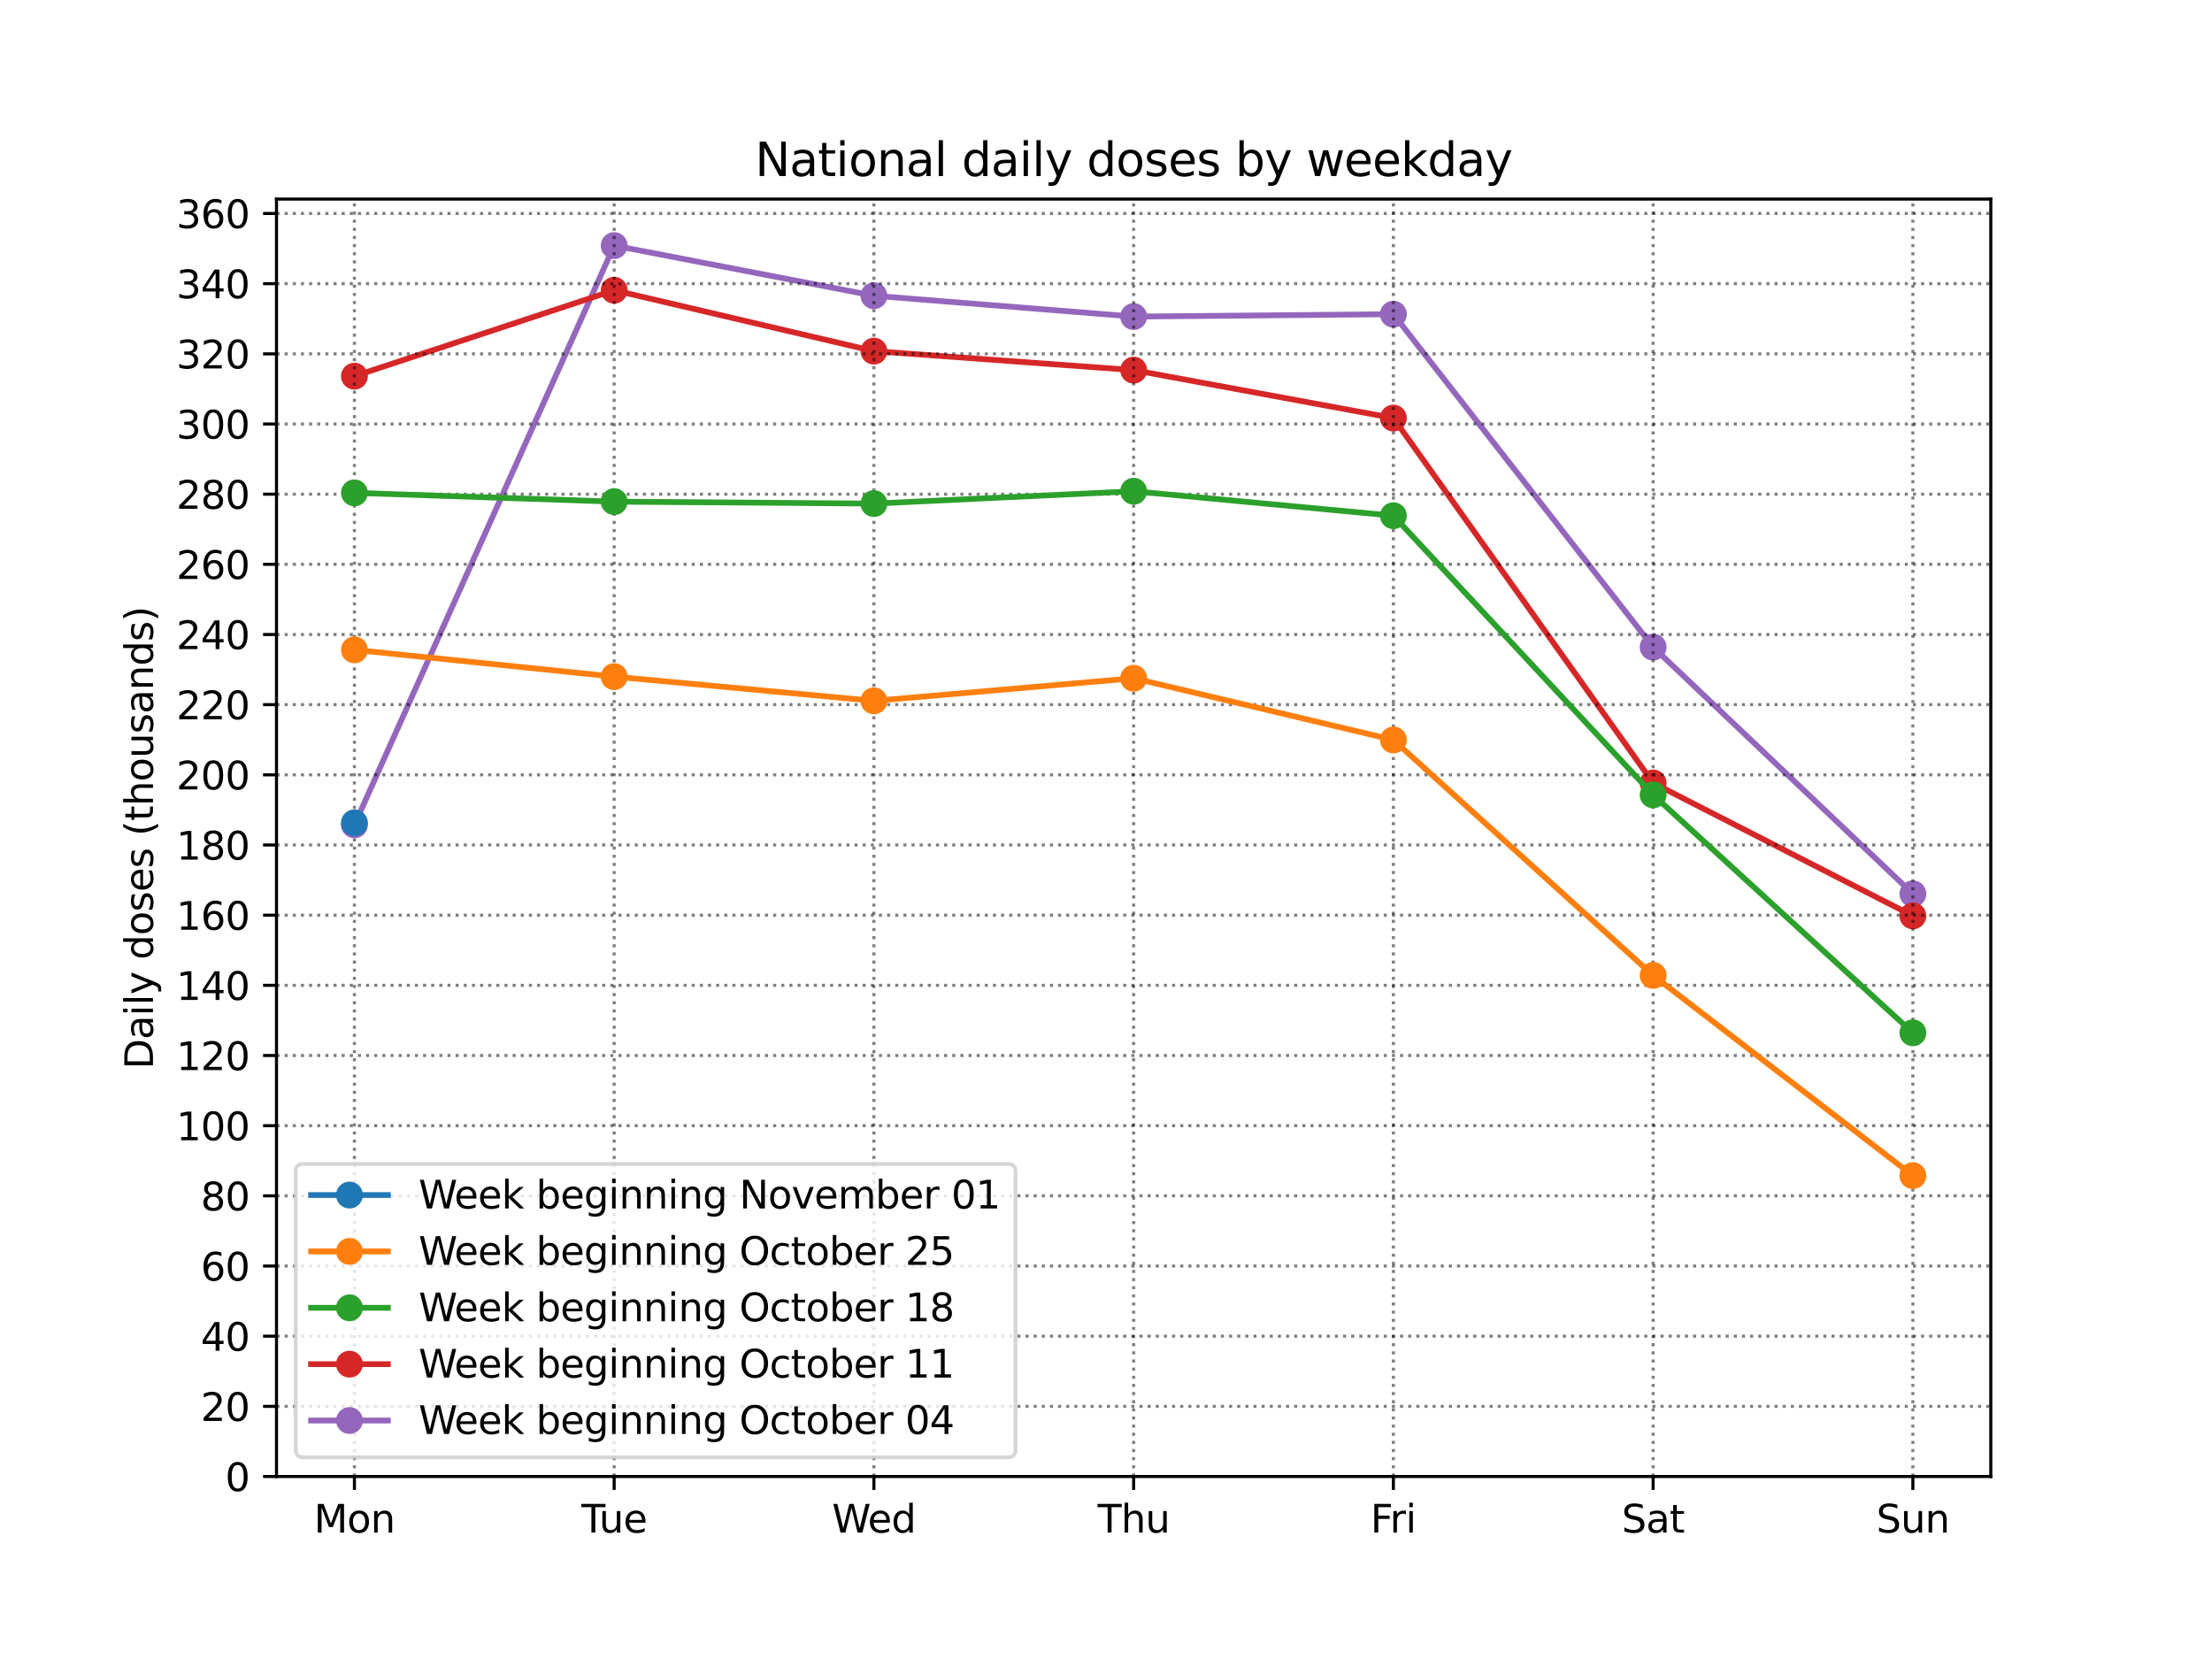 <?xml version="1.0" encoding="utf-8" standalone="no"?>
<!DOCTYPE svg PUBLIC "-//W3C//DTD SVG 1.1//EN"
  "http://www.w3.org/Graphics/SVG/1.1/DTD/svg11.dtd">
<svg height="432pt" version="1.1" viewBox="0 0 576 432" width="576pt" xmlns="http://www.w3.org/2000/svg" xmlns:xlink="http://www.w3.org/1999/xlink">
 <defs>
  <style type="text/css">*{stroke-linecap:butt;stroke-linejoin:round;}</style>
 </defs>
 <g id="figure_1">
  <g id="patch_1">
   <path d="M 0 432 
L 576 432 
L 576 0 
L 0 0 
z
" style="fill:#ffffff;"/>
  </g>
  <g id="axes_1">
   <g id="patch_2">
    <path d="M 72 384.48 
L 518.4 384.48 
L 518.4 51.84 
L 72 51.84 
z
" style="fill:#ffffff;"/>
   </g>
   <g id="line2d_1">
    <path clip-path="url(#pdf27d88c3b)" d="M 92.291 214.792 
L 159.927 63.949 
L 227.564 77.01 
L 295.2 82.435 
L 362.836 81.816 
L 430.473 168.506 
L 498.109 232.745 
" style="fill:none;stroke:#9467bd;stroke-linecap:square;stroke-width:1.5;"/>
    <defs>
     <path d="M 0 3 
C 0.796 3 1.559 2.684 2.121 2.121 
C 2.684 1.559 3 0.796 3 0 
C 3 -0.796 2.684 -1.559 2.121 -2.121 
C 1.559 -2.684 0.796 -3 0 -3 
C -0.796 -3 -1.559 -2.684 -2.121 -2.121 
C -2.684 -1.559 -3 -0.796 -3 0 
C -3 0.796 -2.684 1.559 -2.121 2.121 
C -1.559 2.684 -0.796 3 0 3 
z
" id="mceba4d92d8" style="stroke:#9467bd;"/>
    </defs>
    <g clip-path="url(#pdf27d88c3b)">
     <use style="fill:#9467bd;stroke:#9467bd;" x="92.291" xlink:href="#mceba4d92d8" y="214.792"/>
     <use style="fill:#9467bd;stroke:#9467bd;" x="159.927" xlink:href="#mceba4d92d8" y="63.949"/>
     <use style="fill:#9467bd;stroke:#9467bd;" x="227.564" xlink:href="#mceba4d92d8" y="77.01"/>
     <use style="fill:#9467bd;stroke:#9467bd;" x="295.2" xlink:href="#mceba4d92d8" y="82.435"/>
     <use style="fill:#9467bd;stroke:#9467bd;" x="362.836" xlink:href="#mceba4d92d8" y="81.816"/>
     <use style="fill:#9467bd;stroke:#9467bd;" x="430.473" xlink:href="#mceba4d92d8" y="168.506"/>
     <use style="fill:#9467bd;stroke:#9467bd;" x="498.109" xlink:href="#mceba4d92d8" y="232.745"/>
    </g>
   </g>
   <g id="line2d_2">
    <path clip-path="url(#pdf27d88c3b)" d="M 92.291 97.953 
L 159.927 75.578 
L 227.564 91.432 
L 295.2 96.378 
L 362.836 108.862 
L 430.473 203.882 
L 498.109 238.486 
" style="fill:none;stroke:#d62728;stroke-linecap:square;stroke-width:1.5;"/>
    <defs>
     <path d="M 0 3 
C 0.796 3 1.559 2.684 2.121 2.121 
C 2.684 1.559 3 0.796 3 0 
C 3 -0.796 2.684 -1.559 2.121 -2.121 
C 1.559 -2.684 0.796 -3 0 -3 
C -0.796 -3 -1.559 -2.684 -2.121 -2.121 
C -2.684 -1.559 -3 -0.796 -3 0 
C -3 0.796 -2.684 1.559 -2.121 2.121 
C -1.559 2.684 -0.796 3 0 3 
z
" id="mc079fab9cb" style="stroke:#d62728;"/>
    </defs>
    <g clip-path="url(#pdf27d88c3b)">
     <use style="fill:#d62728;stroke:#d62728;" x="92.291" xlink:href="#mc079fab9cb" y="97.953"/>
     <use style="fill:#d62728;stroke:#d62728;" x="159.927" xlink:href="#mc079fab9cb" y="75.578"/>
     <use style="fill:#d62728;stroke:#d62728;" x="227.564" xlink:href="#mc079fab9cb" y="91.432"/>
     <use style="fill:#d62728;stroke:#d62728;" x="295.2" xlink:href="#mc079fab9cb" y="96.378"/>
     <use style="fill:#d62728;stroke:#d62728;" x="362.836" xlink:href="#mc079fab9cb" y="108.862"/>
     <use style="fill:#d62728;stroke:#d62728;" x="430.473" xlink:href="#mc079fab9cb" y="203.882"/>
     <use style="fill:#d62728;stroke:#d62728;" x="498.109" xlink:href="#mc079fab9cb" y="238.486"/>
    </g>
   </g>
   <g id="matplotlib.axis_1">
    <g id="xtick_1">
     <g id="line2d_3">
      <path clip-path="url(#pdf27d88c3b)" d="M 92.291 384.48 
L 92.291 51.84 
" style="fill:none;stroke:#000000;stroke-dasharray:0.8,1.32;stroke-dashoffset:0;stroke-opacity:0.5;stroke-width:0.8;"/>
     </g>
     <g id="line2d_4">
      <defs>
       <path d="M 0 0 
L 0 3.5 
" id="mf8d6def4ef" style="stroke:#000000;stroke-width:0.8;"/>
      </defs>
      <g>
       <use style="stroke:#000000;stroke-width:0.8;" x="92.291" xlink:href="#mf8d6def4ef" y="384.48"/>
      </g>
     </g>
     <g id="text_1">
      <!-- Mon -->
      <g transform="translate(81.749 399.078)scale(0.1 -0.1)">
       <defs>
        <path d="M 628 4666 
L 1569 4666 
L 2759 1491 
L 3956 4666 
L 4897 4666 
L 4897 0 
L 4281 0 
L 4281 4097 
L 3078 897 
L 2444 897 
L 1241 4097 
L 1241 0 
L 628 0 
L 628 4666 
z
" id="DejaVuSans-4d" transform="scale(0.016)"/>
        <path d="M 1959 3097 
Q 1497 3097 1228 2736 
Q 959 2375 959 1747 
Q 959 1119 1226 758 
Q 1494 397 1959 397 
Q 2419 397 2687 759 
Q 2956 1122 2956 1747 
Q 2956 2369 2687 2733 
Q 2419 3097 1959 3097 
z
M 1959 3584 
Q 2709 3584 3137 3096 
Q 3566 2609 3566 1747 
Q 3566 888 3137 398 
Q 2709 -91 1959 -91 
Q 1206 -91 779 398 
Q 353 888 353 1747 
Q 353 2609 779 3096 
Q 1206 3584 1959 3584 
z
" id="DejaVuSans-6f" transform="scale(0.016)"/>
        <path d="M 3513 2113 
L 3513 0 
L 2938 0 
L 2938 2094 
Q 2938 2591 2744 2837 
Q 2550 3084 2163 3084 
Q 1697 3084 1428 2787 
Q 1159 2491 1159 1978 
L 1159 0 
L 581 0 
L 581 3500 
L 1159 3500 
L 1159 2956 
Q 1366 3272 1645 3428 
Q 1925 3584 2291 3584 
Q 2894 3584 3203 3211 
Q 3513 2838 3513 2113 
z
" id="DejaVuSans-6e" transform="scale(0.016)"/>
       </defs>
       <use xlink:href="#DejaVuSans-4d"/>
       <use x="86.279" xlink:href="#DejaVuSans-6f"/>
       <use x="147.461" xlink:href="#DejaVuSans-6e"/>
      </g>
     </g>
    </g>
    <g id="xtick_2">
     <g id="line2d_5">
      <path clip-path="url(#pdf27d88c3b)" d="M 159.927 384.48 
L 159.927 51.84 
" style="fill:none;stroke:#000000;stroke-dasharray:0.8,1.32;stroke-dashoffset:0;stroke-opacity:0.5;stroke-width:0.8;"/>
     </g>
     <g id="line2d_6">
      <g>
       <use style="stroke:#000000;stroke-width:0.8;" x="159.927" xlink:href="#mf8d6def4ef" y="384.48"/>
      </g>
     </g>
     <g id="text_2">
      <!-- Tue -->
      <g transform="translate(151.384 399.078)scale(0.1 -0.1)">
       <defs>
        <path d="M -19 4666 
L 3928 4666 
L 3928 4134 
L 2272 4134 
L 2272 0 
L 1638 0 
L 1638 4134 
L -19 4134 
L -19 4666 
z
" id="DejaVuSans-54" transform="scale(0.016)"/>
        <path d="M 544 1381 
L 544 3500 
L 1119 3500 
L 1119 1403 
Q 1119 906 1312 657 
Q 1506 409 1894 409 
Q 2359 409 2629 706 
Q 2900 1003 2900 1516 
L 2900 3500 
L 3475 3500 
L 3475 0 
L 2900 0 
L 2900 538 
Q 2691 219 2414 64 
Q 2138 -91 1772 -91 
Q 1169 -91 856 284 
Q 544 659 544 1381 
z
M 1991 3584 
L 1991 3584 
z
" id="DejaVuSans-75" transform="scale(0.016)"/>
        <path d="M 3597 1894 
L 3597 1613 
L 953 1613 
Q 991 1019 1311 708 
Q 1631 397 2203 397 
Q 2534 397 2845 478 
Q 3156 559 3463 722 
L 3463 178 
Q 3153 47 2828 -22 
Q 2503 -91 2169 -91 
Q 1331 -91 842 396 
Q 353 884 353 1716 
Q 353 2575 817 3079 
Q 1281 3584 2069 3584 
Q 2775 3584 3186 3129 
Q 3597 2675 3597 1894 
z
M 3022 2063 
Q 3016 2534 2758 2815 
Q 2500 3097 2075 3097 
Q 1594 3097 1305 2825 
Q 1016 2553 972 2059 
L 3022 2063 
z
" id="DejaVuSans-65" transform="scale(0.016)"/>
       </defs>
       <use xlink:href="#DejaVuSans-54"/>
       <use x="45.959" xlink:href="#DejaVuSans-75"/>
       <use x="109.338" xlink:href="#DejaVuSans-65"/>
      </g>
     </g>
    </g>
    <g id="xtick_3">
     <g id="line2d_7">
      <path clip-path="url(#pdf27d88c3b)" d="M 227.564 384.48 
L 227.564 51.84 
" style="fill:none;stroke:#000000;stroke-dasharray:0.8,1.32;stroke-dashoffset:0;stroke-opacity:0.5;stroke-width:0.8;"/>
     </g>
     <g id="line2d_8">
      <g>
       <use style="stroke:#000000;stroke-width:0.8;" x="227.564" xlink:href="#mf8d6def4ef" y="384.48"/>
      </g>
     </g>
     <g id="text_3">
      <!-- Wed -->
      <g transform="translate(216.663 399.078)scale(0.1 -0.1)">
       <defs>
        <path d="M 213 4666 
L 850 4666 
L 1831 722 
L 2809 4666 
L 3519 4666 
L 4500 722 
L 5478 4666 
L 6119 4666 
L 4947 0 
L 4153 0 
L 3169 4050 
L 2175 0 
L 1381 0 
L 213 4666 
z
" id="DejaVuSans-57" transform="scale(0.016)"/>
        <path d="M 2906 2969 
L 2906 4863 
L 3481 4863 
L 3481 0 
L 2906 0 
L 2906 525 
Q 2725 213 2448 61 
Q 2172 -91 1784 -91 
Q 1150 -91 751 415 
Q 353 922 353 1747 
Q 353 2572 751 3078 
Q 1150 3584 1784 3584 
Q 2172 3584 2448 3432 
Q 2725 3281 2906 2969 
z
M 947 1747 
Q 947 1113 1208 752 
Q 1469 391 1925 391 
Q 2381 391 2643 752 
Q 2906 1113 2906 1747 
Q 2906 2381 2643 2742 
Q 2381 3103 1925 3103 
Q 1469 3103 1208 2742 
Q 947 2381 947 1747 
z
" id="DejaVuSans-64" transform="scale(0.016)"/>
       </defs>
       <use xlink:href="#DejaVuSans-57"/>
       <use x="93.002" xlink:href="#DejaVuSans-65"/>
       <use x="154.525" xlink:href="#DejaVuSans-64"/>
      </g>
     </g>
    </g>
    <g id="xtick_4">
     <g id="line2d_9">
      <path clip-path="url(#pdf27d88c3b)" d="M 295.2 384.48 
L 295.2 51.84 
" style="fill:none;stroke:#000000;stroke-dasharray:0.8,1.32;stroke-dashoffset:0;stroke-opacity:0.5;stroke-width:0.8;"/>
     </g>
     <g id="line2d_10">
      <g>
       <use style="stroke:#000000;stroke-width:0.8;" x="295.2" xlink:href="#mf8d6def4ef" y="384.48"/>
      </g>
     </g>
     <g id="text_4">
      <!-- Thu -->
      <g transform="translate(285.809 399.078)scale(0.1 -0.1)">
       <defs>
        <path d="M 3513 2113 
L 3513 0 
L 2938 0 
L 2938 2094 
Q 2938 2591 2744 2837 
Q 2550 3084 2163 3084 
Q 1697 3084 1428 2787 
Q 1159 2491 1159 1978 
L 1159 0 
L 581 0 
L 581 4863 
L 1159 4863 
L 1159 2956 
Q 1366 3272 1645 3428 
Q 1925 3584 2291 3584 
Q 2894 3584 3203 3211 
Q 3513 2838 3513 2113 
z
" id="DejaVuSans-68" transform="scale(0.016)"/>
       </defs>
       <use xlink:href="#DejaVuSans-54"/>
       <use x="61.084" xlink:href="#DejaVuSans-68"/>
       <use x="124.463" xlink:href="#DejaVuSans-75"/>
      </g>
     </g>
    </g>
    <g id="xtick_5">
     <g id="line2d_11">
      <path clip-path="url(#pdf27d88c3b)" d="M 362.836 384.48 
L 362.836 51.84 
" style="fill:none;stroke:#000000;stroke-dasharray:0.8,1.32;stroke-dashoffset:0;stroke-opacity:0.5;stroke-width:0.8;"/>
     </g>
     <g id="line2d_12">
      <g>
       <use style="stroke:#000000;stroke-width:0.8;" x="362.836" xlink:href="#mf8d6def4ef" y="384.48"/>
      </g>
     </g>
     <g id="text_5">
      <!-- Fri -->
      <g transform="translate(356.879 399.078)scale(0.1 -0.1)">
       <defs>
        <path d="M 628 4666 
L 3309 4666 
L 3309 4134 
L 1259 4134 
L 1259 2759 
L 3109 2759 
L 3109 2228 
L 1259 2228 
L 1259 0 
L 628 0 
L 628 4666 
z
" id="DejaVuSans-46" transform="scale(0.016)"/>
        <path d="M 2631 2963 
Q 2534 3019 2420 3045 
Q 2306 3072 2169 3072 
Q 1681 3072 1420 2755 
Q 1159 2438 1159 1844 
L 1159 0 
L 581 0 
L 581 3500 
L 1159 3500 
L 1159 2956 
Q 1341 3275 1631 3429 
Q 1922 3584 2338 3584 
Q 2397 3584 2469 3576 
Q 2541 3569 2628 3553 
L 2631 2963 
z
" id="DejaVuSans-72" transform="scale(0.016)"/>
        <path d="M 603 3500 
L 1178 3500 
L 1178 0 
L 603 0 
L 603 3500 
z
M 603 4863 
L 1178 4863 
L 1178 4134 
L 603 4134 
L 603 4863 
z
" id="DejaVuSans-69" transform="scale(0.016)"/>
       </defs>
       <use xlink:href="#DejaVuSans-46"/>
       <use x="50.27" xlink:href="#DejaVuSans-72"/>
       <use x="91.383" xlink:href="#DejaVuSans-69"/>
      </g>
     </g>
    </g>
    <g id="xtick_6">
     <g id="line2d_13">
      <path clip-path="url(#pdf27d88c3b)" d="M 430.473 384.48 
L 430.473 51.84 
" style="fill:none;stroke:#000000;stroke-dasharray:0.8,1.32;stroke-dashoffset:0;stroke-opacity:0.5;stroke-width:0.8;"/>
     </g>
     <g id="line2d_14">
      <g>
       <use style="stroke:#000000;stroke-width:0.8;" x="430.473" xlink:href="#mf8d6def4ef" y="384.48"/>
      </g>
     </g>
     <g id="text_6">
      <!-- Sat -->
      <g transform="translate(422.274 399.078)scale(0.1 -0.1)">
       <defs>
        <path d="M 3425 4513 
L 3425 3897 
Q 3066 4069 2747 4153 
Q 2428 4238 2131 4238 
Q 1616 4238 1336 4038 
Q 1056 3838 1056 3469 
Q 1056 3159 1242 3001 
Q 1428 2844 1947 2747 
L 2328 2669 
Q 3034 2534 3370 2195 
Q 3706 1856 3706 1288 
Q 3706 609 3251 259 
Q 2797 -91 1919 -91 
Q 1588 -91 1214 -16 
Q 841 59 441 206 
L 441 856 
Q 825 641 1194 531 
Q 1563 422 1919 422 
Q 2459 422 2753 634 
Q 3047 847 3047 1241 
Q 3047 1584 2836 1778 
Q 2625 1972 2144 2069 
L 1759 2144 
Q 1053 2284 737 2584 
Q 422 2884 422 3419 
Q 422 4038 858 4394 
Q 1294 4750 2059 4750 
Q 2388 4750 2728 4690 
Q 3069 4631 3425 4513 
z
" id="DejaVuSans-53" transform="scale(0.016)"/>
        <path d="M 2194 1759 
Q 1497 1759 1228 1600 
Q 959 1441 959 1056 
Q 959 750 1161 570 
Q 1363 391 1709 391 
Q 2188 391 2477 730 
Q 2766 1069 2766 1631 
L 2766 1759 
L 2194 1759 
z
M 3341 1997 
L 3341 0 
L 2766 0 
L 2766 531 
Q 2569 213 2275 61 
Q 1981 -91 1556 -91 
Q 1019 -91 701 211 
Q 384 513 384 1019 
Q 384 1609 779 1909 
Q 1175 2209 1959 2209 
L 2766 2209 
L 2766 2266 
Q 2766 2663 2505 2880 
Q 2244 3097 1772 3097 
Q 1472 3097 1187 3025 
Q 903 2953 641 2809 
L 641 3341 
Q 956 3463 1253 3523 
Q 1550 3584 1831 3584 
Q 2591 3584 2966 3190 
Q 3341 2797 3341 1997 
z
" id="DejaVuSans-61" transform="scale(0.016)"/>
        <path d="M 1172 4494 
L 1172 3500 
L 2356 3500 
L 2356 3053 
L 1172 3053 
L 1172 1153 
Q 1172 725 1289 603 
Q 1406 481 1766 481 
L 2356 481 
L 2356 0 
L 1766 0 
Q 1100 0 847 248 
Q 594 497 594 1153 
L 594 3053 
L 172 3053 
L 172 3500 
L 594 3500 
L 594 4494 
L 1172 4494 
z
" id="DejaVuSans-74" transform="scale(0.016)"/>
       </defs>
       <use xlink:href="#DejaVuSans-53"/>
       <use x="63.477" xlink:href="#DejaVuSans-61"/>
       <use x="124.756" xlink:href="#DejaVuSans-74"/>
      </g>
     </g>
    </g>
    <g id="xtick_7">
     <g id="line2d_15">
      <path clip-path="url(#pdf27d88c3b)" d="M 498.109 384.48 
L 498.109 51.84 
" style="fill:none;stroke:#000000;stroke-dasharray:0.8,1.32;stroke-dashoffset:0;stroke-opacity:0.5;stroke-width:0.8;"/>
     </g>
     <g id="line2d_16">
      <g>
       <use style="stroke:#000000;stroke-width:0.8;" x="498.109" xlink:href="#mf8d6def4ef" y="384.48"/>
      </g>
     </g>
     <g id="text_7">
      <!-- Sun -->
      <g transform="translate(488.597 399.078)scale(0.1 -0.1)">
       <use xlink:href="#DejaVuSans-53"/>
       <use x="63.477" xlink:href="#DejaVuSans-75"/>
       <use x="126.855" xlink:href="#DejaVuSans-6e"/>
      </g>
     </g>
    </g>
   </g>
   <g id="matplotlib.axis_2">
    <g id="ytick_1">
     <g id="line2d_17">
      <path clip-path="url(#pdf27d88c3b)" d="M 72 384.48 
L 518.4 384.48 
" style="fill:none;stroke:#000000;stroke-dasharray:0.8,1.32;stroke-dashoffset:0;stroke-opacity:0.5;stroke-width:0.8;"/>
     </g>
     <g id="line2d_18">
      <defs>
       <path d="M 0 0 
L -3.5 0 
" id="m6981394489" style="stroke:#000000;stroke-width:0.8;"/>
      </defs>
      <g>
       <use style="stroke:#000000;stroke-width:0.8;" x="72" xlink:href="#m6981394489" y="384.48"/>
      </g>
     </g>
     <g id="text_8">
      <!-- 0 -->
      <g transform="translate(58.638 388.279)scale(0.1 -0.1)">
       <defs>
        <path d="M 2034 4250 
Q 1547 4250 1301 3770 
Q 1056 3291 1056 2328 
Q 1056 1369 1301 889 
Q 1547 409 2034 409 
Q 2525 409 2770 889 
Q 3016 1369 3016 2328 
Q 3016 3291 2770 3770 
Q 2525 4250 2034 4250 
z
M 2034 4750 
Q 2819 4750 3233 4129 
Q 3647 3509 3647 2328 
Q 3647 1150 3233 529 
Q 2819 -91 2034 -91 
Q 1250 -91 836 529 
Q 422 1150 422 2328 
Q 422 3509 836 4129 
Q 1250 4750 2034 4750 
z
" id="DejaVuSans-30" transform="scale(0.016)"/>
       </defs>
       <use xlink:href="#DejaVuSans-30"/>
      </g>
     </g>
    </g>
    <g id="ytick_2">
     <g id="line2d_19">
      <path clip-path="url(#pdf27d88c3b)" d="M 72 366.209 
L 518.4 366.209 
" style="fill:none;stroke:#000000;stroke-dasharray:0.8,1.32;stroke-dashoffset:0;stroke-opacity:0.5;stroke-width:0.8;"/>
     </g>
     <g id="line2d_20">
      <g>
       <use style="stroke:#000000;stroke-width:0.8;" x="72" xlink:href="#m6981394489" y="366.209"/>
      </g>
     </g>
     <g id="text_9">
      <!-- 20 -->
      <g transform="translate(52.275 370.008)scale(0.1 -0.1)">
       <defs>
        <path d="M 1228 531 
L 3431 531 
L 3431 0 
L 469 0 
L 469 531 
Q 828 903 1448 1529 
Q 2069 2156 2228 2338 
Q 2531 2678 2651 2914 
Q 2772 3150 2772 3378 
Q 2772 3750 2511 3984 
Q 2250 4219 1831 4219 
Q 1534 4219 1204 4116 
Q 875 4013 500 3803 
L 500 4441 
Q 881 4594 1212 4672 
Q 1544 4750 1819 4750 
Q 2544 4750 2975 4387 
Q 3406 4025 3406 3419 
Q 3406 3131 3298 2873 
Q 3191 2616 2906 2266 
Q 2828 2175 2409 1742 
Q 1991 1309 1228 531 
z
" id="DejaVuSans-32" transform="scale(0.016)"/>
       </defs>
       <use xlink:href="#DejaVuSans-32"/>
       <use x="63.623" xlink:href="#DejaVuSans-30"/>
      </g>
     </g>
    </g>
    <g id="ytick_3">
     <g id="line2d_21">
      <path clip-path="url(#pdf27d88c3b)" d="M 72 347.937 
L 518.4 347.937 
" style="fill:none;stroke:#000000;stroke-dasharray:0.8,1.32;stroke-dashoffset:0;stroke-opacity:0.5;stroke-width:0.8;"/>
     </g>
     <g id="line2d_22">
      <g>
       <use style="stroke:#000000;stroke-width:0.8;" x="72" xlink:href="#m6981394489" y="347.937"/>
      </g>
     </g>
     <g id="text_10">
      <!-- 40 -->
      <g transform="translate(52.275 351.736)scale(0.1 -0.1)">
       <defs>
        <path d="M 2419 4116 
L 825 1625 
L 2419 1625 
L 2419 4116 
z
M 2253 4666 
L 3047 4666 
L 3047 1625 
L 3713 1625 
L 3713 1100 
L 3047 1100 
L 3047 0 
L 2419 0 
L 2419 1100 
L 313 1100 
L 313 1709 
L 2253 4666 
z
" id="DejaVuSans-34" transform="scale(0.016)"/>
       </defs>
       <use xlink:href="#DejaVuSans-34"/>
       <use x="63.623" xlink:href="#DejaVuSans-30"/>
      </g>
     </g>
    </g>
    <g id="ytick_4">
     <g id="line2d_23">
      <path clip-path="url(#pdf27d88c3b)" d="M 72 329.666 
L 518.4 329.666 
" style="fill:none;stroke:#000000;stroke-dasharray:0.8,1.32;stroke-dashoffset:0;stroke-opacity:0.5;stroke-width:0.8;"/>
     </g>
     <g id="line2d_24">
      <g>
       <use style="stroke:#000000;stroke-width:0.8;" x="72" xlink:href="#m6981394489" y="329.666"/>
      </g>
     </g>
     <g id="text_11">
      <!-- 60 -->
      <g transform="translate(52.275 333.465)scale(0.1 -0.1)">
       <defs>
        <path d="M 2113 2584 
Q 1688 2584 1439 2293 
Q 1191 2003 1191 1497 
Q 1191 994 1439 701 
Q 1688 409 2113 409 
Q 2538 409 2786 701 
Q 3034 994 3034 1497 
Q 3034 2003 2786 2293 
Q 2538 2584 2113 2584 
z
M 3366 4563 
L 3366 3988 
Q 3128 4100 2886 4159 
Q 2644 4219 2406 4219 
Q 1781 4219 1451 3797 
Q 1122 3375 1075 2522 
Q 1259 2794 1537 2939 
Q 1816 3084 2150 3084 
Q 2853 3084 3261 2657 
Q 3669 2231 3669 1497 
Q 3669 778 3244 343 
Q 2819 -91 2113 -91 
Q 1303 -91 875 529 
Q 447 1150 447 2328 
Q 447 3434 972 4092 
Q 1497 4750 2381 4750 
Q 2619 4750 2861 4703 
Q 3103 4656 3366 4563 
z
" id="DejaVuSans-36" transform="scale(0.016)"/>
       </defs>
       <use xlink:href="#DejaVuSans-36"/>
       <use x="63.623" xlink:href="#DejaVuSans-30"/>
      </g>
     </g>
    </g>
    <g id="ytick_5">
     <g id="line2d_25">
      <path clip-path="url(#pdf27d88c3b)" d="M 72 311.395 
L 518.4 311.395 
" style="fill:none;stroke:#000000;stroke-dasharray:0.8,1.32;stroke-dashoffset:0;stroke-opacity:0.5;stroke-width:0.8;"/>
     </g>
     <g id="line2d_26">
      <g>
       <use style="stroke:#000000;stroke-width:0.8;" x="72" xlink:href="#m6981394489" y="311.395"/>
      </g>
     </g>
     <g id="text_12">
      <!-- 80 -->
      <g transform="translate(52.275 315.194)scale(0.1 -0.1)">
       <defs>
        <path d="M 2034 2216 
Q 1584 2216 1326 1975 
Q 1069 1734 1069 1313 
Q 1069 891 1326 650 
Q 1584 409 2034 409 
Q 2484 409 2743 651 
Q 3003 894 3003 1313 
Q 3003 1734 2745 1975 
Q 2488 2216 2034 2216 
z
M 1403 2484 
Q 997 2584 770 2862 
Q 544 3141 544 3541 
Q 544 4100 942 4425 
Q 1341 4750 2034 4750 
Q 2731 4750 3128 4425 
Q 3525 4100 3525 3541 
Q 3525 3141 3298 2862 
Q 3072 2584 2669 2484 
Q 3125 2378 3379 2068 
Q 3634 1759 3634 1313 
Q 3634 634 3220 271 
Q 2806 -91 2034 -91 
Q 1263 -91 848 271 
Q 434 634 434 1313 
Q 434 1759 690 2068 
Q 947 2378 1403 2484 
z
M 1172 3481 
Q 1172 3119 1398 2916 
Q 1625 2713 2034 2713 
Q 2441 2713 2670 2916 
Q 2900 3119 2900 3481 
Q 2900 3844 2670 4047 
Q 2441 4250 2034 4250 
Q 1625 4250 1398 4047 
Q 1172 3844 1172 3481 
z
" id="DejaVuSans-38" transform="scale(0.016)"/>
       </defs>
       <use xlink:href="#DejaVuSans-38"/>
       <use x="63.623" xlink:href="#DejaVuSans-30"/>
      </g>
     </g>
    </g>
    <g id="ytick_6">
     <g id="line2d_27">
      <path clip-path="url(#pdf27d88c3b)" d="M 72 293.123 
L 518.4 293.123 
" style="fill:none;stroke:#000000;stroke-dasharray:0.8,1.32;stroke-dashoffset:0;stroke-opacity:0.5;stroke-width:0.8;"/>
     </g>
     <g id="line2d_28">
      <g>
       <use style="stroke:#000000;stroke-width:0.8;" x="72" xlink:href="#m6981394489" y="293.123"/>
      </g>
     </g>
     <g id="text_13">
      <!-- 100 -->
      <g transform="translate(45.913 296.922)scale(0.1 -0.1)">
       <defs>
        <path d="M 794 531 
L 1825 531 
L 1825 4091 
L 703 3866 
L 703 4441 
L 1819 4666 
L 2450 4666 
L 2450 531 
L 3481 531 
L 3481 0 
L 794 0 
L 794 531 
z
" id="DejaVuSans-31" transform="scale(0.016)"/>
       </defs>
       <use xlink:href="#DejaVuSans-31"/>
       <use x="63.623" xlink:href="#DejaVuSans-30"/>
       <use x="127.246" xlink:href="#DejaVuSans-30"/>
      </g>
     </g>
    </g>
    <g id="ytick_7">
     <g id="line2d_29">
      <path clip-path="url(#pdf27d88c3b)" d="M 72 274.852 
L 518.4 274.852 
" style="fill:none;stroke:#000000;stroke-dasharray:0.8,1.32;stroke-dashoffset:0;stroke-opacity:0.5;stroke-width:0.8;"/>
     </g>
     <g id="line2d_30">
      <g>
       <use style="stroke:#000000;stroke-width:0.8;" x="72" xlink:href="#m6981394489" y="274.852"/>
      </g>
     </g>
     <g id="text_14">
      <!-- 120 -->
      <g transform="translate(45.913 278.651)scale(0.1 -0.1)">
       <use xlink:href="#DejaVuSans-31"/>
       <use x="63.623" xlink:href="#DejaVuSans-32"/>
       <use x="127.246" xlink:href="#DejaVuSans-30"/>
      </g>
     </g>
    </g>
    <g id="ytick_8">
     <g id="line2d_31">
      <path clip-path="url(#pdf27d88c3b)" d="M 72 256.58 
L 518.4 256.58 
" style="fill:none;stroke:#000000;stroke-dasharray:0.8,1.32;stroke-dashoffset:0;stroke-opacity:0.5;stroke-width:0.8;"/>
     </g>
     <g id="line2d_32">
      <g>
       <use style="stroke:#000000;stroke-width:0.8;" x="72" xlink:href="#m6981394489" y="256.58"/>
      </g>
     </g>
     <g id="text_15">
      <!-- 140 -->
      <g transform="translate(45.913 260.38)scale(0.1 -0.1)">
       <use xlink:href="#DejaVuSans-31"/>
       <use x="63.623" xlink:href="#DejaVuSans-34"/>
       <use x="127.246" xlink:href="#DejaVuSans-30"/>
      </g>
     </g>
    </g>
    <g id="ytick_9">
     <g id="line2d_33">
      <path clip-path="url(#pdf27d88c3b)" d="M 72 238.309 
L 518.4 238.309 
" style="fill:none;stroke:#000000;stroke-dasharray:0.8,1.32;stroke-dashoffset:0;stroke-opacity:0.5;stroke-width:0.8;"/>
     </g>
     <g id="line2d_34">
      <g>
       <use style="stroke:#000000;stroke-width:0.8;" x="72" xlink:href="#m6981394489" y="238.309"/>
      </g>
     </g>
     <g id="text_16">
      <!-- 160 -->
      <g transform="translate(45.913 242.108)scale(0.1 -0.1)">
       <use xlink:href="#DejaVuSans-31"/>
       <use x="63.623" xlink:href="#DejaVuSans-36"/>
       <use x="127.246" xlink:href="#DejaVuSans-30"/>
      </g>
     </g>
    </g>
    <g id="ytick_10">
     <g id="line2d_35">
      <path clip-path="url(#pdf27d88c3b)" d="M 72 220.038 
L 518.4 220.038 
" style="fill:none;stroke:#000000;stroke-dasharray:0.8,1.32;stroke-dashoffset:0;stroke-opacity:0.5;stroke-width:0.8;"/>
     </g>
     <g id="line2d_36">
      <g>
       <use style="stroke:#000000;stroke-width:0.8;" x="72" xlink:href="#m6981394489" y="220.038"/>
      </g>
     </g>
     <g id="text_17">
      <!-- 180 -->
      <g transform="translate(45.913 223.837)scale(0.1 -0.1)">
       <use xlink:href="#DejaVuSans-31"/>
       <use x="63.623" xlink:href="#DejaVuSans-38"/>
       <use x="127.246" xlink:href="#DejaVuSans-30"/>
      </g>
     </g>
    </g>
    <g id="ytick_11">
     <g id="line2d_37">
      <path clip-path="url(#pdf27d88c3b)" d="M 72 201.766 
L 518.4 201.766 
" style="fill:none;stroke:#000000;stroke-dasharray:0.8,1.32;stroke-dashoffset:0;stroke-opacity:0.5;stroke-width:0.8;"/>
     </g>
     <g id="line2d_38">
      <g>
       <use style="stroke:#000000;stroke-width:0.8;" x="72" xlink:href="#m6981394489" y="201.766"/>
      </g>
     </g>
     <g id="text_18">
      <!-- 200 -->
      <g transform="translate(45.913 205.566)scale(0.1 -0.1)">
       <use xlink:href="#DejaVuSans-32"/>
       <use x="63.623" xlink:href="#DejaVuSans-30"/>
       <use x="127.246" xlink:href="#DejaVuSans-30"/>
      </g>
     </g>
    </g>
    <g id="ytick_12">
     <g id="line2d_39">
      <path clip-path="url(#pdf27d88c3b)" d="M 72 183.495 
L 518.4 183.495 
" style="fill:none;stroke:#000000;stroke-dasharray:0.8,1.32;stroke-dashoffset:0;stroke-opacity:0.5;stroke-width:0.8;"/>
     </g>
     <g id="line2d_40">
      <g>
       <use style="stroke:#000000;stroke-width:0.8;" x="72" xlink:href="#m6981394489" y="183.495"/>
      </g>
     </g>
     <g id="text_19">
      <!-- 220 -->
      <g transform="translate(45.913 187.294)scale(0.1 -0.1)">
       <use xlink:href="#DejaVuSans-32"/>
       <use x="63.623" xlink:href="#DejaVuSans-32"/>
       <use x="127.246" xlink:href="#DejaVuSans-30"/>
      </g>
     </g>
    </g>
    <g id="ytick_13">
     <g id="line2d_41">
      <path clip-path="url(#pdf27d88c3b)" d="M 72 165.224 
L 518.4 165.224 
" style="fill:none;stroke:#000000;stroke-dasharray:0.8,1.32;stroke-dashoffset:0;stroke-opacity:0.5;stroke-width:0.8;"/>
     </g>
     <g id="line2d_42">
      <g>
       <use style="stroke:#000000;stroke-width:0.8;" x="72" xlink:href="#m6981394489" y="165.224"/>
      </g>
     </g>
     <g id="text_20">
      <!-- 240 -->
      <g transform="translate(45.913 169.023)scale(0.1 -0.1)">
       <use xlink:href="#DejaVuSans-32"/>
       <use x="63.623" xlink:href="#DejaVuSans-34"/>
       <use x="127.246" xlink:href="#DejaVuSans-30"/>
      </g>
     </g>
    </g>
    <g id="ytick_14">
     <g id="line2d_43">
      <path clip-path="url(#pdf27d88c3b)" d="M 72 146.952 
L 518.4 146.952 
" style="fill:none;stroke:#000000;stroke-dasharray:0.8,1.32;stroke-dashoffset:0;stroke-opacity:0.5;stroke-width:0.8;"/>
     </g>
     <g id="line2d_44">
      <g>
       <use style="stroke:#000000;stroke-width:0.8;" x="72" xlink:href="#m6981394489" y="146.952"/>
      </g>
     </g>
     <g id="text_21">
      <!-- 260 -->
      <g transform="translate(45.913 150.751)scale(0.1 -0.1)">
       <use xlink:href="#DejaVuSans-32"/>
       <use x="63.623" xlink:href="#DejaVuSans-36"/>
       <use x="127.246" xlink:href="#DejaVuSans-30"/>
      </g>
     </g>
    </g>
    <g id="ytick_15">
     <g id="line2d_45">
      <path clip-path="url(#pdf27d88c3b)" d="M 72 128.681 
L 518.4 128.681 
" style="fill:none;stroke:#000000;stroke-dasharray:0.8,1.32;stroke-dashoffset:0;stroke-opacity:0.5;stroke-width:0.8;"/>
     </g>
     <g id="line2d_46">
      <g>
       <use style="stroke:#000000;stroke-width:0.8;" x="72" xlink:href="#m6981394489" y="128.681"/>
      </g>
     </g>
     <g id="text_22">
      <!-- 280 -->
      <g transform="translate(45.913 132.48)scale(0.1 -0.1)">
       <use xlink:href="#DejaVuSans-32"/>
       <use x="63.623" xlink:href="#DejaVuSans-38"/>
       <use x="127.246" xlink:href="#DejaVuSans-30"/>
      </g>
     </g>
    </g>
    <g id="ytick_16">
     <g id="line2d_47">
      <path clip-path="url(#pdf27d88c3b)" d="M 72 110.409 
L 518.4 110.409 
" style="fill:none;stroke:#000000;stroke-dasharray:0.8,1.32;stroke-dashoffset:0;stroke-opacity:0.5;stroke-width:0.8;"/>
     </g>
     <g id="line2d_48">
      <g>
       <use style="stroke:#000000;stroke-width:0.8;" x="72" xlink:href="#m6981394489" y="110.409"/>
      </g>
     </g>
     <g id="text_23">
      <!-- 300 -->
      <g transform="translate(45.913 114.209)scale(0.1 -0.1)">
       <defs>
        <path d="M 2597 2516 
Q 3050 2419 3304 2112 
Q 3559 1806 3559 1356 
Q 3559 666 3084 287 
Q 2609 -91 1734 -91 
Q 1441 -91 1130 -33 
Q 819 25 488 141 
L 488 750 
Q 750 597 1062 519 
Q 1375 441 1716 441 
Q 2309 441 2620 675 
Q 2931 909 2931 1356 
Q 2931 1769 2642 2001 
Q 2353 2234 1838 2234 
L 1294 2234 
L 1294 2753 
L 1863 2753 
Q 2328 2753 2575 2939 
Q 2822 3125 2822 3475 
Q 2822 3834 2567 4026 
Q 2313 4219 1838 4219 
Q 1578 4219 1281 4162 
Q 984 4106 628 3988 
L 628 4550 
Q 988 4650 1302 4700 
Q 1616 4750 1894 4750 
Q 2613 4750 3031 4423 
Q 3450 4097 3450 3541 
Q 3450 3153 3228 2886 
Q 3006 2619 2597 2516 
z
" id="DejaVuSans-33" transform="scale(0.016)"/>
       </defs>
       <use xlink:href="#DejaVuSans-33"/>
       <use x="63.623" xlink:href="#DejaVuSans-30"/>
       <use x="127.246" xlink:href="#DejaVuSans-30"/>
      </g>
     </g>
    </g>
    <g id="ytick_17">
     <g id="line2d_49">
      <path clip-path="url(#pdf27d88c3b)" d="M 72 92.138 
L 518.4 92.138 
" style="fill:none;stroke:#000000;stroke-dasharray:0.8,1.32;stroke-dashoffset:0;stroke-opacity:0.5;stroke-width:0.8;"/>
     </g>
     <g id="line2d_50">
      <g>
       <use style="stroke:#000000;stroke-width:0.8;" x="72" xlink:href="#m6981394489" y="92.138"/>
      </g>
     </g>
     <g id="text_24">
      <!-- 320 -->
      <g transform="translate(45.913 95.937)scale(0.1 -0.1)">
       <use xlink:href="#DejaVuSans-33"/>
       <use x="63.623" xlink:href="#DejaVuSans-32"/>
       <use x="127.246" xlink:href="#DejaVuSans-30"/>
      </g>
     </g>
    </g>
    <g id="ytick_18">
     <g id="line2d_51">
      <path clip-path="url(#pdf27d88c3b)" d="M 72 73.867 
L 518.4 73.867 
" style="fill:none;stroke:#000000;stroke-dasharray:0.8,1.32;stroke-dashoffset:0;stroke-opacity:0.5;stroke-width:0.8;"/>
     </g>
     <g id="line2d_52">
      <g>
       <use style="stroke:#000000;stroke-width:0.8;" x="72" xlink:href="#m6981394489" y="73.867"/>
      </g>
     </g>
     <g id="text_25">
      <!-- 340 -->
      <g transform="translate(45.913 77.666)scale(0.1 -0.1)">
       <use xlink:href="#DejaVuSans-33"/>
       <use x="63.623" xlink:href="#DejaVuSans-34"/>
       <use x="127.246" xlink:href="#DejaVuSans-30"/>
      </g>
     </g>
    </g>
    <g id="ytick_19">
     <g id="line2d_53">
      <path clip-path="url(#pdf27d88c3b)" d="M 72 55.595 
L 518.4 55.595 
" style="fill:none;stroke:#000000;stroke-dasharray:0.8,1.32;stroke-dashoffset:0;stroke-opacity:0.5;stroke-width:0.8;"/>
     </g>
     <g id="line2d_54">
      <g>
       <use style="stroke:#000000;stroke-width:0.8;" x="72" xlink:href="#m6981394489" y="55.595"/>
      </g>
     </g>
     <g id="text_26">
      <!-- 360 -->
      <g transform="translate(45.913 59.395)scale(0.1 -0.1)">
       <use xlink:href="#DejaVuSans-33"/>
       <use x="63.623" xlink:href="#DejaVuSans-36"/>
       <use x="127.246" xlink:href="#DejaVuSans-30"/>
      </g>
     </g>
    </g>
    <g id="text_27">
     <!-- Daily doses (thousands) -->
     <g transform="translate(39.833 278.384)rotate(-90)scale(0.1 -0.1)">
      <defs>
       <path d="M 1259 4147 
L 1259 519 
L 2022 519 
Q 2988 519 3436 956 
Q 3884 1394 3884 2338 
Q 3884 3275 3436 3711 
Q 2988 4147 2022 4147 
L 1259 4147 
z
M 628 4666 
L 1925 4666 
Q 3281 4666 3915 4102 
Q 4550 3538 4550 2338 
Q 4550 1131 3912 565 
Q 3275 0 1925 0 
L 628 0 
L 628 4666 
z
" id="DejaVuSans-44" transform="scale(0.016)"/>
       <path d="M 603 4863 
L 1178 4863 
L 1178 0 
L 603 0 
L 603 4863 
z
" id="DejaVuSans-6c" transform="scale(0.016)"/>
       <path d="M 2059 -325 
Q 1816 -950 1584 -1140 
Q 1353 -1331 966 -1331 
L 506 -1331 
L 506 -850 
L 844 -850 
Q 1081 -850 1212 -737 
Q 1344 -625 1503 -206 
L 1606 56 
L 191 3500 
L 800 3500 
L 1894 763 
L 2988 3500 
L 3597 3500 
L 2059 -325 
z
" id="DejaVuSans-79" transform="scale(0.016)"/>
       <path id="DejaVuSans-20" transform="scale(0.016)"/>
       <path d="M 2834 3397 
L 2834 2853 
Q 2591 2978 2328 3040 
Q 2066 3103 1784 3103 
Q 1356 3103 1142 2972 
Q 928 2841 928 2578 
Q 928 2378 1081 2264 
Q 1234 2150 1697 2047 
L 1894 2003 
Q 2506 1872 2764 1633 
Q 3022 1394 3022 966 
Q 3022 478 2636 193 
Q 2250 -91 1575 -91 
Q 1294 -91 989 -36 
Q 684 19 347 128 
L 347 722 
Q 666 556 975 473 
Q 1284 391 1588 391 
Q 1994 391 2212 530 
Q 2431 669 2431 922 
Q 2431 1156 2273 1281 
Q 2116 1406 1581 1522 
L 1381 1569 
Q 847 1681 609 1914 
Q 372 2147 372 2553 
Q 372 3047 722 3315 
Q 1072 3584 1716 3584 
Q 2034 3584 2315 3537 
Q 2597 3491 2834 3397 
z
" id="DejaVuSans-73" transform="scale(0.016)"/>
       <path d="M 1984 4856 
Q 1566 4138 1362 3434 
Q 1159 2731 1159 2009 
Q 1159 1288 1364 580 
Q 1569 -128 1984 -844 
L 1484 -844 
Q 1016 -109 783 600 
Q 550 1309 550 2009 
Q 550 2706 781 3412 
Q 1013 4119 1484 4856 
L 1984 4856 
z
" id="DejaVuSans-28" transform="scale(0.016)"/>
       <path d="M 513 4856 
L 1013 4856 
Q 1481 4119 1714 3412 
Q 1947 2706 1947 2009 
Q 1947 1309 1714 600 
Q 1481 -109 1013 -844 
L 513 -844 
Q 928 -128 1133 580 
Q 1338 1288 1338 2009 
Q 1338 2731 1133 3434 
Q 928 4138 513 4856 
z
" id="DejaVuSans-29" transform="scale(0.016)"/>
      </defs>
      <use xlink:href="#DejaVuSans-44"/>
      <use x="77.002" xlink:href="#DejaVuSans-61"/>
      <use x="138.281" xlink:href="#DejaVuSans-69"/>
      <use x="166.064" xlink:href="#DejaVuSans-6c"/>
      <use x="193.848" xlink:href="#DejaVuSans-79"/>
      <use x="253.027" xlink:href="#DejaVuSans-20"/>
      <use x="284.814" xlink:href="#DejaVuSans-64"/>
      <use x="348.291" xlink:href="#DejaVuSans-6f"/>
      <use x="409.473" xlink:href="#DejaVuSans-73"/>
      <use x="461.572" xlink:href="#DejaVuSans-65"/>
      <use x="523.096" xlink:href="#DejaVuSans-73"/>
      <use x="575.195" xlink:href="#DejaVuSans-20"/>
      <use x="606.982" xlink:href="#DejaVuSans-28"/>
      <use x="645.996" xlink:href="#DejaVuSans-74"/>
      <use x="685.205" xlink:href="#DejaVuSans-68"/>
      <use x="748.584" xlink:href="#DejaVuSans-6f"/>
      <use x="809.766" xlink:href="#DejaVuSans-75"/>
      <use x="873.145" xlink:href="#DejaVuSans-73"/>
      <use x="925.244" xlink:href="#DejaVuSans-61"/>
      <use x="986.523" xlink:href="#DejaVuSans-6e"/>
      <use x="1049.902" xlink:href="#DejaVuSans-64"/>
      <use x="1113.379" xlink:href="#DejaVuSans-73"/>
      <use x="1165.479" xlink:href="#DejaVuSans-29"/>
     </g>
    </g>
   </g>
   <g id="line2d_55">
    <path clip-path="url(#pdf27d88c3b)" d="M 92.291 128.34 
L 159.927 130.625 
L 227.564 131.134 
L 295.2 127.917 
L 362.836 134.289 
L 430.473 206.976 
L 498.109 268.94 
" style="fill:none;stroke:#2ca02c;stroke-linecap:square;stroke-width:1.5;"/>
    <defs>
     <path d="M 0 3 
C 0.796 3 1.559 2.684 2.121 2.121 
C 2.684 1.559 3 0.796 3 0 
C 3 -0.796 2.684 -1.559 2.121 -2.121 
C 1.559 -2.684 0.796 -3 0 -3 
C -0.796 -3 -1.559 -2.684 -2.121 -2.121 
C -2.684 -1.559 -3 -0.796 -3 0 
C -3 0.796 -2.684 1.559 -2.121 2.121 
C -1.559 2.684 -0.796 3 0 3 
z
" id="mf870f2171c" style="stroke:#2ca02c;"/>
    </defs>
    <g clip-path="url(#pdf27d88c3b)">
     <use style="fill:#2ca02c;stroke:#2ca02c;" x="92.291" xlink:href="#mf870f2171c" y="128.34"/>
     <use style="fill:#2ca02c;stroke:#2ca02c;" x="159.927" xlink:href="#mf870f2171c" y="130.625"/>
     <use style="fill:#2ca02c;stroke:#2ca02c;" x="227.564" xlink:href="#mf870f2171c" y="131.134"/>
     <use style="fill:#2ca02c;stroke:#2ca02c;" x="295.2" xlink:href="#mf870f2171c" y="127.917"/>
     <use style="fill:#2ca02c;stroke:#2ca02c;" x="362.836" xlink:href="#mf870f2171c" y="134.289"/>
     <use style="fill:#2ca02c;stroke:#2ca02c;" x="430.473" xlink:href="#mf870f2171c" y="206.976"/>
     <use style="fill:#2ca02c;stroke:#2ca02c;" x="498.109" xlink:href="#mf870f2171c" y="268.94"/>
    </g>
   </g>
   <g id="patch_3">
    <path d="M 72 384.48 
L 72 51.84 
" style="fill:none;stroke:#000000;stroke-linecap:square;stroke-linejoin:miter;stroke-width:0.8;"/>
   </g>
   <g id="patch_4">
    <path d="M 518.4 384.48 
L 518.4 51.84 
" style="fill:none;stroke:#000000;stroke-linecap:square;stroke-linejoin:miter;stroke-width:0.8;"/>
   </g>
   <g id="patch_5">
    <path d="M 72 384.48 
L 518.4 384.48 
" style="fill:none;stroke:#000000;stroke-linecap:square;stroke-linejoin:miter;stroke-width:0.8;"/>
   </g>
   <g id="patch_6">
    <path d="M 72 51.84 
L 518.4 51.84 
" style="fill:none;stroke:#000000;stroke-linecap:square;stroke-linejoin:miter;stroke-width:0.8;"/>
   </g>
   <g id="line2d_56">
    <path clip-path="url(#pdf27d88c3b)" d="M 92.291 169.223 
L 159.927 176.192 
L 227.564 182.5 
L 295.2 176.614 
L 362.836 192.679 
L 430.473 253.992 
L 498.109 306.129 
" style="fill:none;stroke:#ff7f0e;stroke-linecap:square;stroke-width:1.5;"/>
    <defs>
     <path d="M 0 3 
C 0.796 3 1.559 2.684 2.121 2.121 
C 2.684 1.559 3 0.796 3 0 
C 3 -0.796 2.684 -1.559 2.121 -2.121 
C 1.559 -2.684 0.796 -3 0 -3 
C -0.796 -3 -1.559 -2.684 -2.121 -2.121 
C -2.684 -1.559 -3 -0.796 -3 0 
C -3 0.796 -2.684 1.559 -2.121 2.121 
C -1.559 2.684 -0.796 3 0 3 
z
" id="md41c34c31f" style="stroke:#ff7f0e;"/>
    </defs>
    <g clip-path="url(#pdf27d88c3b)">
     <use style="fill:#ff7f0e;stroke:#ff7f0e;" x="92.291" xlink:href="#md41c34c31f" y="169.223"/>
     <use style="fill:#ff7f0e;stroke:#ff7f0e;" x="159.927" xlink:href="#md41c34c31f" y="176.192"/>
     <use style="fill:#ff7f0e;stroke:#ff7f0e;" x="227.564" xlink:href="#md41c34c31f" y="182.5"/>
     <use style="fill:#ff7f0e;stroke:#ff7f0e;" x="295.2" xlink:href="#md41c34c31f" y="176.614"/>
     <use style="fill:#ff7f0e;stroke:#ff7f0e;" x="362.836" xlink:href="#md41c34c31f" y="192.679"/>
     <use style="fill:#ff7f0e;stroke:#ff7f0e;" x="430.473" xlink:href="#md41c34c31f" y="253.992"/>
     <use style="fill:#ff7f0e;stroke:#ff7f0e;" x="498.109" xlink:href="#md41c34c31f" y="306.129"/>
    </g>
   </g>
   <g id="text_28">
    <!-- National daily doses by weekday -->
    <g transform="translate(196.613 45.84)scale(0.12 -0.12)">
     <defs>
      <path d="M 628 4666 
L 1478 4666 
L 3547 763 
L 3547 4666 
L 4159 4666 
L 4159 0 
L 3309 0 
L 1241 3903 
L 1241 0 
L 628 0 
L 628 4666 
z
" id="DejaVuSans-4e" transform="scale(0.016)"/>
      <path d="M 3116 1747 
Q 3116 2381 2855 2742 
Q 2594 3103 2138 3103 
Q 1681 3103 1420 2742 
Q 1159 2381 1159 1747 
Q 1159 1113 1420 752 
Q 1681 391 2138 391 
Q 2594 391 2855 752 
Q 3116 1113 3116 1747 
z
M 1159 2969 
Q 1341 3281 1617 3432 
Q 1894 3584 2278 3584 
Q 2916 3584 3314 3078 
Q 3713 2572 3713 1747 
Q 3713 922 3314 415 
Q 2916 -91 2278 -91 
Q 1894 -91 1617 61 
Q 1341 213 1159 525 
L 1159 0 
L 581 0 
L 581 4863 
L 1159 4863 
L 1159 2969 
z
" id="DejaVuSans-62" transform="scale(0.016)"/>
      <path d="M 269 3500 
L 844 3500 
L 1563 769 
L 2278 3500 
L 2956 3500 
L 3675 769 
L 4391 3500 
L 4966 3500 
L 4050 0 
L 3372 0 
L 2619 2869 
L 1863 0 
L 1184 0 
L 269 3500 
z
" id="DejaVuSans-77" transform="scale(0.016)"/>
      <path d="M 581 4863 
L 1159 4863 
L 1159 1991 
L 2875 3500 
L 3609 3500 
L 1753 1863 
L 3688 0 
L 2938 0 
L 1159 1709 
L 1159 0 
L 581 0 
L 581 4863 
z
" id="DejaVuSans-6b" transform="scale(0.016)"/>
     </defs>
     <use xlink:href="#DejaVuSans-4e"/>
     <use x="74.805" xlink:href="#DejaVuSans-61"/>
     <use x="136.084" xlink:href="#DejaVuSans-74"/>
     <use x="175.293" xlink:href="#DejaVuSans-69"/>
     <use x="203.076" xlink:href="#DejaVuSans-6f"/>
     <use x="264.258" xlink:href="#DejaVuSans-6e"/>
     <use x="327.637" xlink:href="#DejaVuSans-61"/>
     <use x="388.916" xlink:href="#DejaVuSans-6c"/>
     <use x="416.699" xlink:href="#DejaVuSans-20"/>
     <use x="448.486" xlink:href="#DejaVuSans-64"/>
     <use x="511.963" xlink:href="#DejaVuSans-61"/>
     <use x="573.242" xlink:href="#DejaVuSans-69"/>
     <use x="601.025" xlink:href="#DejaVuSans-6c"/>
     <use x="628.809" xlink:href="#DejaVuSans-79"/>
     <use x="687.988" xlink:href="#DejaVuSans-20"/>
     <use x="719.775" xlink:href="#DejaVuSans-64"/>
     <use x="783.252" xlink:href="#DejaVuSans-6f"/>
     <use x="844.434" xlink:href="#DejaVuSans-73"/>
     <use x="896.533" xlink:href="#DejaVuSans-65"/>
     <use x="958.057" xlink:href="#DejaVuSans-73"/>
     <use x="1010.156" xlink:href="#DejaVuSans-20"/>
     <use x="1041.943" xlink:href="#DejaVuSans-62"/>
     <use x="1105.42" xlink:href="#DejaVuSans-79"/>
     <use x="1164.6" xlink:href="#DejaVuSans-20"/>
     <use x="1196.387" xlink:href="#DejaVuSans-77"/>
     <use x="1278.174" xlink:href="#DejaVuSans-65"/>
     <use x="1339.697" xlink:href="#DejaVuSans-65"/>
     <use x="1401.221" xlink:href="#DejaVuSans-6b"/>
     <use x="1459.131" xlink:href="#DejaVuSans-64"/>
     <use x="1522.607" xlink:href="#DejaVuSans-61"/>
     <use x="1583.887" xlink:href="#DejaVuSans-79"/>
    </g>
   </g>
   <g id="line2d_57">
    <path clip-path="url(#pdf27d88c3b)" d="M 92.291 214.268 
" style="fill:none;stroke:#1f77b4;stroke-linecap:square;stroke-width:1.5;"/>
    <defs>
     <path d="M 0 3 
C 0.796 3 1.559 2.684 2.121 2.121 
C 2.684 1.559 3 0.796 3 0 
C 3 -0.796 2.684 -1.559 2.121 -2.121 
C 1.559 -2.684 0.796 -3 0 -3 
C -0.796 -3 -1.559 -2.684 -2.121 -2.121 
C -2.684 -1.559 -3 -0.796 -3 0 
C -3 0.796 -2.684 1.559 -2.121 2.121 
C -1.559 2.684 -0.796 3 0 3 
z
" id="m4c03968bac" style="stroke:#1f77b4;"/>
    </defs>
    <g clip-path="url(#pdf27d88c3b)">
     <use style="fill:#1f77b4;stroke:#1f77b4;" x="92.291" xlink:href="#m4c03968bac" y="214.268"/>
    </g>
   </g>
   <g id="legend_1">
    <g id="patch_7">
     <path d="M 79 379.48 
L 262.448 379.48 
Q 264.448 379.48 264.448 377.48 
L 264.448 305.089 
Q 264.448 303.089 262.448 303.089 
L 79 303.089 
Q 77 303.089 77 305.089 
L 77 377.48 
Q 77 379.48 79 379.48 
z
" style="fill:#ffffff;opacity:0.8;stroke:#cccccc;stroke-linejoin:miter;"/>
    </g>
    <g id="line2d_58">
     <path d="M 81 311.188 
L 101 311.188 
" style="fill:none;stroke:#1f77b4;stroke-linecap:square;stroke-width:1.5;"/>
    </g>
    <g id="line2d_59">
     <g>
      <use style="fill:#1f77b4;stroke:#1f77b4;" x="91" xlink:href="#m4c03968bac" y="311.188"/>
     </g>
    </g>
    <g id="text_29">
     <!-- Week beginning November 01 -->
     <g transform="translate(109 314.688)scale(0.1 -0.1)">
      <defs>
       <path d="M 2906 1791 
Q 2906 2416 2648 2759 
Q 2391 3103 1925 3103 
Q 1463 3103 1205 2759 
Q 947 2416 947 1791 
Q 947 1169 1205 825 
Q 1463 481 1925 481 
Q 2391 481 2648 825 
Q 2906 1169 2906 1791 
z
M 3481 434 
Q 3481 -459 3084 -895 
Q 2688 -1331 1869 -1331 
Q 1566 -1331 1297 -1286 
Q 1028 -1241 775 -1147 
L 775 -588 
Q 1028 -725 1275 -790 
Q 1522 -856 1778 -856 
Q 2344 -856 2625 -561 
Q 2906 -266 2906 331 
L 2906 616 
Q 2728 306 2450 153 
Q 2172 0 1784 0 
Q 1141 0 747 490 
Q 353 981 353 1791 
Q 353 2603 747 3093 
Q 1141 3584 1784 3584 
Q 2172 3584 2450 3431 
Q 2728 3278 2906 2969 
L 2906 3500 
L 3481 3500 
L 3481 434 
z
" id="DejaVuSans-67" transform="scale(0.016)"/>
       <path d="M 191 3500 
L 800 3500 
L 1894 563 
L 2988 3500 
L 3597 3500 
L 2284 0 
L 1503 0 
L 191 3500 
z
" id="DejaVuSans-76" transform="scale(0.016)"/>
       <path d="M 3328 2828 
Q 3544 3216 3844 3400 
Q 4144 3584 4550 3584 
Q 5097 3584 5394 3201 
Q 5691 2819 5691 2113 
L 5691 0 
L 5113 0 
L 5113 2094 
Q 5113 2597 4934 2840 
Q 4756 3084 4391 3084 
Q 3944 3084 3684 2787 
Q 3425 2491 3425 1978 
L 3425 0 
L 2847 0 
L 2847 2094 
Q 2847 2600 2669 2842 
Q 2491 3084 2119 3084 
Q 1678 3084 1418 2786 
Q 1159 2488 1159 1978 
L 1159 0 
L 581 0 
L 581 3500 
L 1159 3500 
L 1159 2956 
Q 1356 3278 1631 3431 
Q 1906 3584 2284 3584 
Q 2666 3584 2933 3390 
Q 3200 3197 3328 2828 
z
" id="DejaVuSans-6d" transform="scale(0.016)"/>
      </defs>
      <use xlink:href="#DejaVuSans-57"/>
      <use x="93.002" xlink:href="#DejaVuSans-65"/>
      <use x="154.525" xlink:href="#DejaVuSans-65"/>
      <use x="216.049" xlink:href="#DejaVuSans-6b"/>
      <use x="273.959" xlink:href="#DejaVuSans-20"/>
      <use x="305.746" xlink:href="#DejaVuSans-62"/>
      <use x="369.223" xlink:href="#DejaVuSans-65"/>
      <use x="430.746" xlink:href="#DejaVuSans-67"/>
      <use x="494.223" xlink:href="#DejaVuSans-69"/>
      <use x="522.006" xlink:href="#DejaVuSans-6e"/>
      <use x="585.385" xlink:href="#DejaVuSans-6e"/>
      <use x="648.764" xlink:href="#DejaVuSans-69"/>
      <use x="676.547" xlink:href="#DejaVuSans-6e"/>
      <use x="739.926" xlink:href="#DejaVuSans-67"/>
      <use x="803.402" xlink:href="#DejaVuSans-20"/>
      <use x="835.189" xlink:href="#DejaVuSans-4e"/>
      <use x="909.994" xlink:href="#DejaVuSans-6f"/>
      <use x="971.176" xlink:href="#DejaVuSans-76"/>
      <use x="1030.355" xlink:href="#DejaVuSans-65"/>
      <use x="1091.879" xlink:href="#DejaVuSans-6d"/>
      <use x="1189.291" xlink:href="#DejaVuSans-62"/>
      <use x="1252.768" xlink:href="#DejaVuSans-65"/>
      <use x="1314.291" xlink:href="#DejaVuSans-72"/>
      <use x="1355.404" xlink:href="#DejaVuSans-20"/>
      <use x="1387.191" xlink:href="#DejaVuSans-30"/>
      <use x="1450.814" xlink:href="#DejaVuSans-31"/>
     </g>
    </g>
    <g id="line2d_60">
     <path d="M 81 325.866 
L 101 325.866 
" style="fill:none;stroke:#ff7f0e;stroke-linecap:square;stroke-width:1.5;"/>
    </g>
    <g id="line2d_61">
     <g>
      <use style="fill:#ff7f0e;stroke:#ff7f0e;" x="91" xlink:href="#md41c34c31f" y="325.866"/>
     </g>
    </g>
    <g id="text_30">
     <!-- Week beginning October 25 -->
     <g transform="translate(109 329.366)scale(0.1 -0.1)">
      <defs>
       <path d="M 2522 4238 
Q 1834 4238 1429 3725 
Q 1025 3213 1025 2328 
Q 1025 1447 1429 934 
Q 1834 422 2522 422 
Q 3209 422 3611 934 
Q 4013 1447 4013 2328 
Q 4013 3213 3611 3725 
Q 3209 4238 2522 4238 
z
M 2522 4750 
Q 3503 4750 4090 4092 
Q 4678 3434 4678 2328 
Q 4678 1225 4090 567 
Q 3503 -91 2522 -91 
Q 1538 -91 948 565 
Q 359 1222 359 2328 
Q 359 3434 948 4092 
Q 1538 4750 2522 4750 
z
" id="DejaVuSans-4f" transform="scale(0.016)"/>
       <path d="M 3122 3366 
L 3122 2828 
Q 2878 2963 2633 3030 
Q 2388 3097 2138 3097 
Q 1578 3097 1268 2742 
Q 959 2388 959 1747 
Q 959 1106 1268 751 
Q 1578 397 2138 397 
Q 2388 397 2633 464 
Q 2878 531 3122 666 
L 3122 134 
Q 2881 22 2623 -34 
Q 2366 -91 2075 -91 
Q 1284 -91 818 406 
Q 353 903 353 1747 
Q 353 2603 823 3093 
Q 1294 3584 2113 3584 
Q 2378 3584 2631 3529 
Q 2884 3475 3122 3366 
z
" id="DejaVuSans-63" transform="scale(0.016)"/>
       <path d="M 691 4666 
L 3169 4666 
L 3169 4134 
L 1269 4134 
L 1269 2991 
Q 1406 3038 1543 3061 
Q 1681 3084 1819 3084 
Q 2600 3084 3056 2656 
Q 3513 2228 3513 1497 
Q 3513 744 3044 326 
Q 2575 -91 1722 -91 
Q 1428 -91 1123 -41 
Q 819 9 494 109 
L 494 744 
Q 775 591 1075 516 
Q 1375 441 1709 441 
Q 2250 441 2565 725 
Q 2881 1009 2881 1497 
Q 2881 1984 2565 2268 
Q 2250 2553 1709 2553 
Q 1456 2553 1204 2497 
Q 953 2441 691 2322 
L 691 4666 
z
" id="DejaVuSans-35" transform="scale(0.016)"/>
      </defs>
      <use xlink:href="#DejaVuSans-57"/>
      <use x="93.002" xlink:href="#DejaVuSans-65"/>
      <use x="154.525" xlink:href="#DejaVuSans-65"/>
      <use x="216.049" xlink:href="#DejaVuSans-6b"/>
      <use x="273.959" xlink:href="#DejaVuSans-20"/>
      <use x="305.746" xlink:href="#DejaVuSans-62"/>
      <use x="369.223" xlink:href="#DejaVuSans-65"/>
      <use x="430.746" xlink:href="#DejaVuSans-67"/>
      <use x="494.223" xlink:href="#DejaVuSans-69"/>
      <use x="522.006" xlink:href="#DejaVuSans-6e"/>
      <use x="585.385" xlink:href="#DejaVuSans-6e"/>
      <use x="648.764" xlink:href="#DejaVuSans-69"/>
      <use x="676.547" xlink:href="#DejaVuSans-6e"/>
      <use x="739.926" xlink:href="#DejaVuSans-67"/>
      <use x="803.402" xlink:href="#DejaVuSans-20"/>
      <use x="835.189" xlink:href="#DejaVuSans-4f"/>
      <use x="913.9" xlink:href="#DejaVuSans-63"/>
      <use x="968.881" xlink:href="#DejaVuSans-74"/>
      <use x="1008.09" xlink:href="#DejaVuSans-6f"/>
      <use x="1069.271" xlink:href="#DejaVuSans-62"/>
      <use x="1132.748" xlink:href="#DejaVuSans-65"/>
      <use x="1194.271" xlink:href="#DejaVuSans-72"/>
      <use x="1235.385" xlink:href="#DejaVuSans-20"/>
      <use x="1267.172" xlink:href="#DejaVuSans-32"/>
      <use x="1330.795" xlink:href="#DejaVuSans-35"/>
     </g>
    </g>
    <g id="line2d_62">
     <path d="M 81 340.544 
L 101 340.544 
" style="fill:none;stroke:#2ca02c;stroke-linecap:square;stroke-width:1.5;"/>
    </g>
    <g id="line2d_63">
     <g>
      <use style="fill:#2ca02c;stroke:#2ca02c;" x="91" xlink:href="#mf870f2171c" y="340.544"/>
     </g>
    </g>
    <g id="text_31">
     <!-- Week beginning October 18 -->
     <g transform="translate(109 344.044)scale(0.1 -0.1)">
      <use xlink:href="#DejaVuSans-57"/>
      <use x="93.002" xlink:href="#DejaVuSans-65"/>
      <use x="154.525" xlink:href="#DejaVuSans-65"/>
      <use x="216.049" xlink:href="#DejaVuSans-6b"/>
      <use x="273.959" xlink:href="#DejaVuSans-20"/>
      <use x="305.746" xlink:href="#DejaVuSans-62"/>
      <use x="369.223" xlink:href="#DejaVuSans-65"/>
      <use x="430.746" xlink:href="#DejaVuSans-67"/>
      <use x="494.223" xlink:href="#DejaVuSans-69"/>
      <use x="522.006" xlink:href="#DejaVuSans-6e"/>
      <use x="585.385" xlink:href="#DejaVuSans-6e"/>
      <use x="648.764" xlink:href="#DejaVuSans-69"/>
      <use x="676.547" xlink:href="#DejaVuSans-6e"/>
      <use x="739.926" xlink:href="#DejaVuSans-67"/>
      <use x="803.402" xlink:href="#DejaVuSans-20"/>
      <use x="835.189" xlink:href="#DejaVuSans-4f"/>
      <use x="913.9" xlink:href="#DejaVuSans-63"/>
      <use x="968.881" xlink:href="#DejaVuSans-74"/>
      <use x="1008.09" xlink:href="#DejaVuSans-6f"/>
      <use x="1069.271" xlink:href="#DejaVuSans-62"/>
      <use x="1132.748" xlink:href="#DejaVuSans-65"/>
      <use x="1194.271" xlink:href="#DejaVuSans-72"/>
      <use x="1235.385" xlink:href="#DejaVuSans-20"/>
      <use x="1267.172" xlink:href="#DejaVuSans-31"/>
      <use x="1330.795" xlink:href="#DejaVuSans-38"/>
     </g>
    </g>
    <g id="line2d_64">
     <path d="M 81 355.222 
L 101 355.222 
" style="fill:none;stroke:#d62728;stroke-linecap:square;stroke-width:1.5;"/>
    </g>
    <g id="line2d_65">
     <g>
      <use style="fill:#d62728;stroke:#d62728;" x="91" xlink:href="#mc079fab9cb" y="355.222"/>
     </g>
    </g>
    <g id="text_32">
     <!-- Week beginning October 11 -->
     <g transform="translate(109 358.722)scale(0.1 -0.1)">
      <use xlink:href="#DejaVuSans-57"/>
      <use x="93.002" xlink:href="#DejaVuSans-65"/>
      <use x="154.525" xlink:href="#DejaVuSans-65"/>
      <use x="216.049" xlink:href="#DejaVuSans-6b"/>
      <use x="273.959" xlink:href="#DejaVuSans-20"/>
      <use x="305.746" xlink:href="#DejaVuSans-62"/>
      <use x="369.223" xlink:href="#DejaVuSans-65"/>
      <use x="430.746" xlink:href="#DejaVuSans-67"/>
      <use x="494.223" xlink:href="#DejaVuSans-69"/>
      <use x="522.006" xlink:href="#DejaVuSans-6e"/>
      <use x="585.385" xlink:href="#DejaVuSans-6e"/>
      <use x="648.764" xlink:href="#DejaVuSans-69"/>
      <use x="676.547" xlink:href="#DejaVuSans-6e"/>
      <use x="739.926" xlink:href="#DejaVuSans-67"/>
      <use x="803.402" xlink:href="#DejaVuSans-20"/>
      <use x="835.189" xlink:href="#DejaVuSans-4f"/>
      <use x="913.9" xlink:href="#DejaVuSans-63"/>
      <use x="968.881" xlink:href="#DejaVuSans-74"/>
      <use x="1008.09" xlink:href="#DejaVuSans-6f"/>
      <use x="1069.271" xlink:href="#DejaVuSans-62"/>
      <use x="1132.748" xlink:href="#DejaVuSans-65"/>
      <use x="1194.271" xlink:href="#DejaVuSans-72"/>
      <use x="1235.385" xlink:href="#DejaVuSans-20"/>
      <use x="1267.172" xlink:href="#DejaVuSans-31"/>
      <use x="1330.795" xlink:href="#DejaVuSans-31"/>
     </g>
    </g>
    <g id="line2d_66">
     <path d="M 81 369.9 
L 101 369.9 
" style="fill:none;stroke:#9467bd;stroke-linecap:square;stroke-width:1.5;"/>
    </g>
    <g id="line2d_67">
     <g>
      <use style="fill:#9467bd;stroke:#9467bd;" x="91" xlink:href="#mceba4d92d8" y="369.9"/>
     </g>
    </g>
    <g id="text_33">
     <!-- Week beginning October 04 -->
     <g transform="translate(109 373.4)scale(0.1 -0.1)">
      <use xlink:href="#DejaVuSans-57"/>
      <use x="93.002" xlink:href="#DejaVuSans-65"/>
      <use x="154.525" xlink:href="#DejaVuSans-65"/>
      <use x="216.049" xlink:href="#DejaVuSans-6b"/>
      <use x="273.959" xlink:href="#DejaVuSans-20"/>
      <use x="305.746" xlink:href="#DejaVuSans-62"/>
      <use x="369.223" xlink:href="#DejaVuSans-65"/>
      <use x="430.746" xlink:href="#DejaVuSans-67"/>
      <use x="494.223" xlink:href="#DejaVuSans-69"/>
      <use x="522.006" xlink:href="#DejaVuSans-6e"/>
      <use x="585.385" xlink:href="#DejaVuSans-6e"/>
      <use x="648.764" xlink:href="#DejaVuSans-69"/>
      <use x="676.547" xlink:href="#DejaVuSans-6e"/>
      <use x="739.926" xlink:href="#DejaVuSans-67"/>
      <use x="803.402" xlink:href="#DejaVuSans-20"/>
      <use x="835.189" xlink:href="#DejaVuSans-4f"/>
      <use x="913.9" xlink:href="#DejaVuSans-63"/>
      <use x="968.881" xlink:href="#DejaVuSans-74"/>
      <use x="1008.09" xlink:href="#DejaVuSans-6f"/>
      <use x="1069.271" xlink:href="#DejaVuSans-62"/>
      <use x="1132.748" xlink:href="#DejaVuSans-65"/>
      <use x="1194.271" xlink:href="#DejaVuSans-72"/>
      <use x="1235.385" xlink:href="#DejaVuSans-20"/>
      <use x="1267.172" xlink:href="#DejaVuSans-30"/>
      <use x="1330.795" xlink:href="#DejaVuSans-34"/>
     </g>
    </g>
   </g>
  </g>
 </g>
 <defs>
  <clipPath id="pdf27d88c3b">
   <rect height="332.64" width="446.4" x="72" y="51.84"/>
  </clipPath>
 </defs>
</svg>
